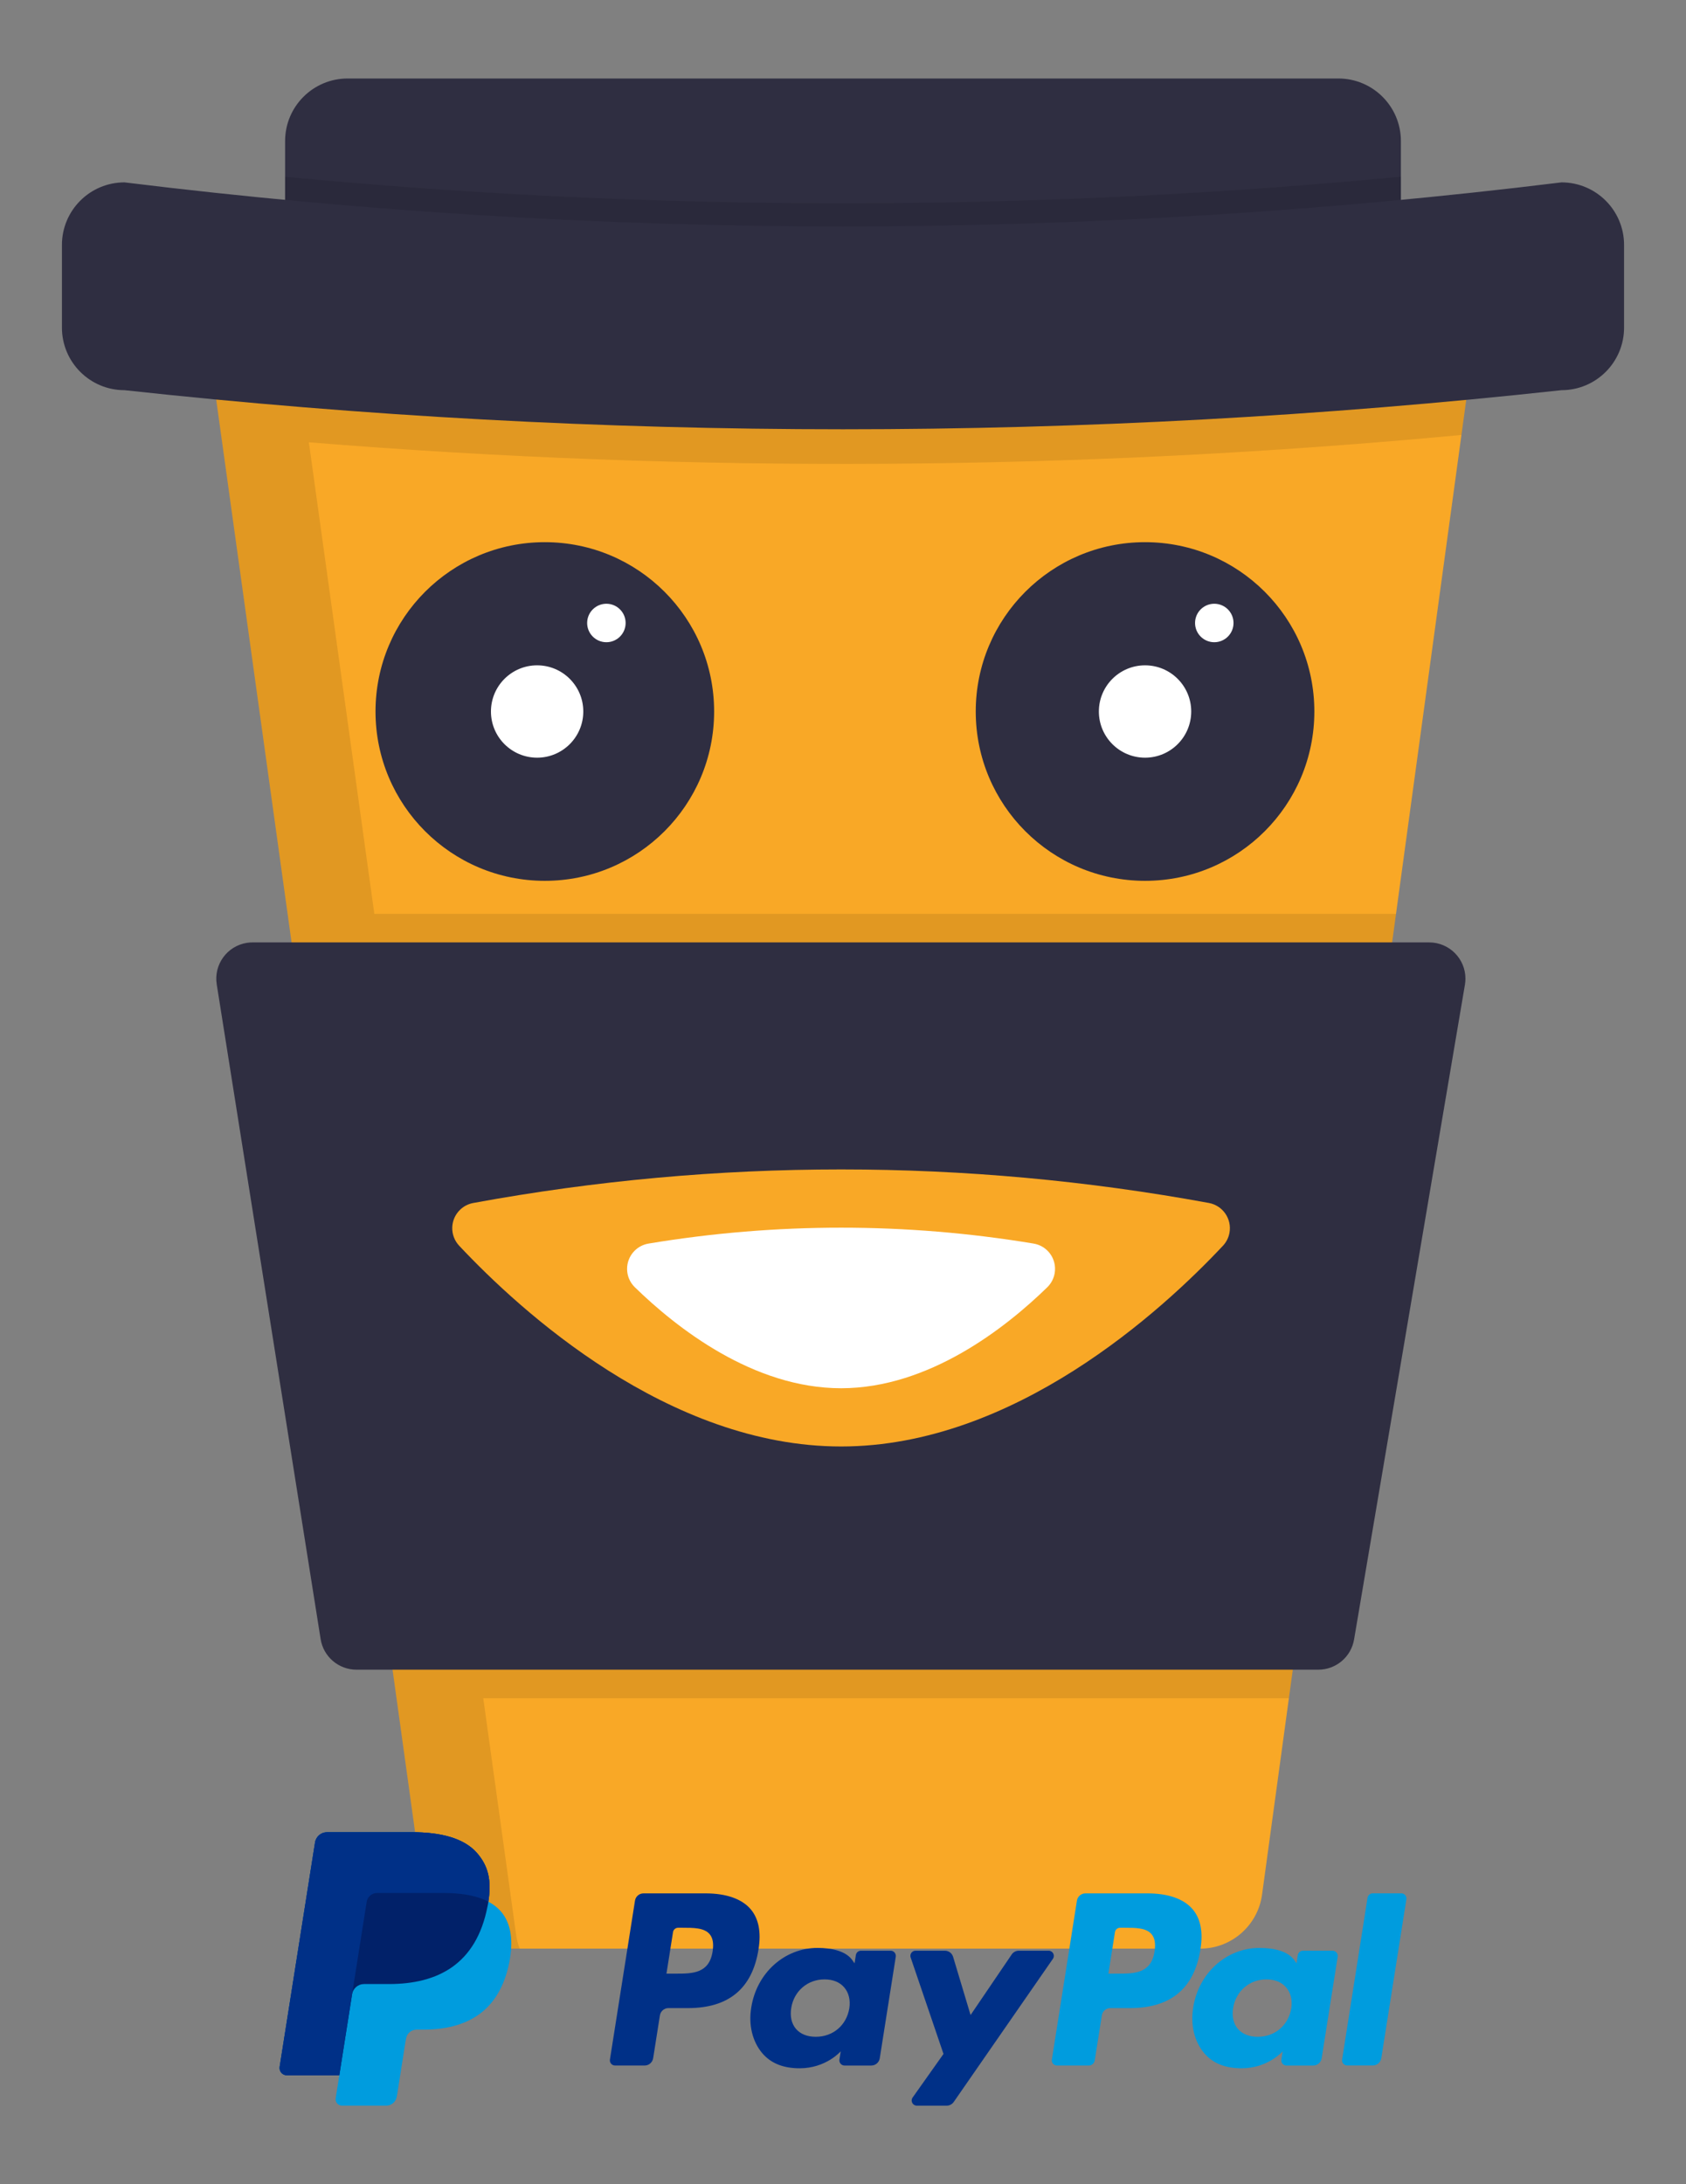 <?xml version="1.0" encoding="utf-8"?>
<!-- Generator: Adobe Illustrator 16.0.0, SVG Export Plug-In . SVG Version: 6.00 Build 0)  -->
<!DOCTYPE svg PUBLIC "-//W3C//DTD SVG 1.1//EN" "http://www.w3.org/Graphics/SVG/1.1/DTD/svg11.dtd">
<svg version="1.1" id="b49f4f68-d79e-4476-a14b-b3f27440c724"
	 xmlns="http://www.w3.org/2000/svg" xmlns:xlink="http://www.w3.org/1999/xlink" x="0px" y="0px" width="646px" height="836.75px"
	 viewBox="0 0 646 836.75" enable-background="new 0 0 646 836.75" xml:space="preserve">
<rect x="0" y="0" width="646" height="836.75" fill="#808080" stroke="none"/>
<path fill="#F9A826" d="M564.01,136.89l-4.05,29.73L534.89,350.1l-41.04,300.48l-10.28,75.23c-1.62,11.88-11.76,20.73-23.75,20.73
	H186.13c-11.97,0-22.1-8.82-23.75-20.67l-10.45-75.29L110.2,350.1l-25.5-183.61l-4.1-29.54c-1.83-13.11,7.32-25.22,20.42-27.04
	c1.1-0.15,2.2-0.23,3.31-0.23h435.93c13.25,0.01,23.98,10.75,23.97,23.99C564.23,134.74,564.15,135.82,564.01,136.89z"/>
<path fill="#2F2E41" d="M133.21,30.07h379.58c13.24,0,23.97,10.73,23.97,23.97V85.7c0,13.24-10.73,23.97-23.97,23.97H133.21
	c-13.24,0-23.97-10.73-23.97-23.97V54.04C109.24,40.8,119.97,30.07,133.21,30.07z"/>
<path opacity="0.1" enable-background="new    " d="M536.76,67.69V85.7c0,13.24-10.73,23.97-23.97,23.97H133.21
	c-13.24,0-23.97-10.73-23.97-23.97V67.73C251.43,81.28,394.58,81.27,536.76,67.69z"/>
<circle fill="#2F2E41" cx="208.75" cy="272.58" r="64.87"/>
<circle fill="#2F2E41" cx="438.73" cy="272.58" r="64.87"/>
<circle fill="#FFFFFF" cx="205.8" cy="272.58" r="17.69"/>
<circle fill="#FFFFFF" cx="232.34" cy="238.67" r="7.37"/>
<circle fill="#FFFFFF" cx="438.73" cy="272.58" r="17.69"/>
<circle fill="#FFFFFF" cx="465.26" cy="238.67" r="7.37"/>
<path opacity="0.1" enable-background="new    " d="M562.64,125.15L562.64,125.15c0-0.02-0.01-0.04-0.02-0.05
	c-0.63-1.65-1.44-3.22-2.42-4.7v0c-0.29-0.44-0.6-0.86-0.91-1.27c-0.1-0.14-0.21-0.28-0.32-0.41c-0.92-1.15-1.94-2.22-3.05-3.19
	c-0.25-0.22-0.5-0.43-0.76-0.63c-0.29-0.23-0.58-0.46-0.88-0.67c-0.37-0.27-0.76-0.53-1.15-0.78c-0.31-0.2-0.62-0.39-0.94-0.58
	c-0.49-0.28-0.99-0.55-1.5-0.8c-0.24-0.12-0.49-0.23-0.74-0.34c-0.49-0.22-0.99-0.42-1.5-0.6c-0.2-0.07-0.4-0.16-0.61-0.22
	c-0.7-0.23-1.42-0.44-2.15-0.61c-0.18-0.04-0.36-0.07-0.54-0.11c-0.6-0.12-1.21-0.22-1.82-0.3c-0.22-0.03-0.44-0.06-0.67-0.08
	c-0.79-0.08-1.58-0.13-2.39-0.13h0H104.33c-13.27,0.04-24,10.84-23.95,24.12c0,1.05,0.08,2.11,0.22,3.15l0.69,4.99l3.41,24.57h0
	l25.5,183.61h0l33.48,241.02l18.71,134.74c1.65,11.85,11.78,20.67,23.74,20.67h12.99c-0.64-1.67-1.1-3.42-1.35-5.19l-12.61-90.76
	h308.69l41.04-300.48H143.43l-25.09-180.68c147.01,11.92,294.77,10.98,441.62-2.81l4.05-29.73
	C564.55,132.92,564.08,128.89,562.64,125.15z"/>
<path fill="#2F2E41" d="M598.3,149.48c-182.99,19.97-367.61,19.97-550.6,0c-13.24,0-23.97-10.73-23.97-23.97l0,0V93.84
	c0-13.24,10.73-23.97,23.97-23.97l0,0c182.84,22.48,367.75,22.48,550.6,0c13.24,0,23.97,10.73,23.97,23.97v31.67
	C622.27,138.75,611.54,149.48,598.3,149.48z"/>
<path fill="#2F2E41" d="M505.12,639.66H136.58c-6.84,0-12.66-4.97-13.73-11.72L83.04,377.11c-1.2-7.58,3.97-14.7,11.55-15.9
	c0.72-0.12,1.45-0.17,2.18-0.17h450.82c7.68,0,13.9,6.22,13.9,13.9c0,0.78-0.07,1.55-0.2,2.32l-42.47,250.83
	C517.69,634.77,511.9,639.66,505.12,639.66z"/>
<path fill="#F9A826" d="M463.18,460.86c5.34,0.98,8.87,6.09,7.9,11.43c-0.34,1.86-1.21,3.59-2.51,4.97
	c-23.38,24.92-80.08,76.89-146.31,76.89c-66.23,0-122.92-51.97-146.31-76.89c-3.72-3.95-3.53-10.17,0.42-13.88
	c1.38-1.3,3.1-2.17,4.97-2.51C274.51,443.73,370.02,443.73,463.18,460.86L463.18,460.86z"/>
<path fill="#FFFFFF" d="M395.97,476.41c5.36,0.85,9.01,5.89,8.15,11.25c-0.33,2.07-1.32,3.99-2.81,5.46
	c-15.83,15.44-45.3,38.72-79.05,38.72s-63.21-23.28-79.05-38.72c-3.87-3.8-3.92-10.02-0.12-13.89c1.47-1.5,3.38-2.48,5.46-2.82
	C297.36,468.3,347.17,468.3,395.97,476.41L395.97,476.41z"/>
<path id="path2" fill="#009CDE" d="M439.63,725.36h-23.74c-1.62,0-3.01,1.18-3.26,2.78l-9.6,60.88c-0.19,1.2,0.74,2.29,1.96,2.29
	h12.18c1.13,0,2.1-0.83,2.28-1.95l2.73-17.26c0.25-1.6,1.63-2.79,3.26-2.79h7.51c15.64,0,24.66-7.56,27.02-22.57
	c1.06-6.56,0.05-11.72-3.03-15.33C453.56,727.45,447.57,725.36,439.63,725.36z M442.37,747.59c-1.3,8.52-7.8,8.52-14.1,8.52h-3.58
	l2.51-15.91c0.16-0.96,0.98-1.67,1.95-1.67h1.64c4.29,0,8.34,0,10.42,2.44C442.46,742.43,442.84,744.59,442.37,747.59z"/>
<path id="path4" fill="#003087" d="M270.3,725.36h-23.74c-1.63,0-3.01,1.18-3.26,2.78l-9.6,60.88c-0.19,1.2,0.74,2.29,1.96,2.29
	h11.34c1.62,0,3-1.18,3.26-2.79l2.59-16.42c0.25-1.6,1.64-2.79,3.26-2.79h7.51c15.64,0,24.66-7.56,27.02-22.57
	c1.06-6.56,0.04-11.72-3.03-15.33C284.22,727.45,278.24,725.36,270.3,725.36z M273.04,747.59c-1.3,8.52-7.81,8.52-14.1,8.52h-3.58
	l2.51-15.91c0.15-0.96,0.98-1.67,1.96-1.67h1.64c4.29,0,8.34,0,10.42,2.44C273.13,742.43,273.51,744.59,273.04,747.59z"/>
<path id="path6" fill="#003087" d="M341.25,747.32h-11.37c-0.98,0-1.8,0.71-1.95,1.67l-0.5,3.18l-0.8-1.15
	c-2.46-3.58-7.95-4.76-13.42-4.76c-12.56,0-23.29,9.52-25.37,22.86c-1.09,6.66,0.46,13.02,4.23,17.47
	c3.46,4.08,8.42,5.78,14.32,5.78c10.12,0,15.74-6.5,15.74-6.5l-0.5,3.16c-0.19,1.2,0.74,2.29,1.95,2.29h10.24
	c1.62,0,3.01-1.18,3.26-2.78l6.14-38.92C343.4,748.4,342.47,747.32,341.25,747.32z M325.41,769.44c-1.1,6.5-6.26,10.86-12.83,10.86
	c-3.3,0-5.94-1.06-7.63-3.06c-1.68-2-2.31-4.83-1.78-7.99c1.02-6.44,6.26-10.94,12.74-10.94c3.23,0,5.85,1.07,7.58,3.1
	C325.23,763.45,325.91,766.3,325.41,769.44z"/>
<path id="path8" fill="#009CDE" d="M510.59,747.32h-11.37c-0.97,0-1.8,0.71-1.95,1.67l-0.5,3.18l-0.8-1.15
	c-2.46-3.58-7.95-4.76-13.42-4.76c-12.57,0-23.3,9.52-25.38,22.86c-1.08,6.66,0.46,13.02,4.23,17.47c3.47,4.08,8.42,5.78,14.32,5.78
	c10.12,0,15.74-6.5,15.74-6.5l-0.51,3.16c-0.19,1.2,0.74,2.29,1.95,2.29h10.24c1.62,0,3-1.18,3.26-2.78l6.14-38.92
	C512.73,748.4,511.8,747.32,510.59,747.32z M494.74,769.44c-1.1,6.5-6.25,10.86-12.83,10.86c-3.3,0-5.94-1.06-7.64-3.06
	c-1.68-2-2.32-4.83-1.78-7.99c1.03-6.44,6.26-10.94,12.74-10.94c3.23,0,5.85,1.07,7.58,3.1
	C494.56,763.45,495.24,766.3,494.74,769.44z"/>
<path id="path10" fill="#003087" d="M401.8,747.32h-11.43c-1.09,0-2.12,0.54-2.73,1.44l-15.76,23.21l-6.69-22.3
	c-0.42-1.4-1.7-2.35-3.16-2.35h-11.23c-1.36,0-2.31,1.33-1.87,2.62l12.58,36.93l-11.83,16.7c-0.93,1.31,0.01,3.12,1.62,3.12h11.42
	c1.08,0,2.09-0.53,2.71-1.42l38-54.84C404.34,749.11,403.4,747.32,401.8,747.32z"/>
<path id="path12" fill="#009CDE" d="M523.98,727.02l-9.74,61.99c-0.19,1.2,0.74,2.28,1.95,2.28h9.8c1.62,0,3-1.18,3.26-2.78
	l9.61-60.88c0.19-1.2-0.74-2.29-1.95-2.29h-10.97C524.97,725.36,524.14,726.07,523.98,727.02z"/>
<path id="path18" fill="#009CDE" d="M187.12,728.54c1.28-8.15-0.01-13.7-4.42-18.72c-4.85-5.53-13.62-7.9-24.83-7.9h-32.56
	c-2.29,0-4.24,1.67-4.6,3.93l-13.56,85.97c-0.26,1.7,1.05,3.23,2.76,3.23h20.1l-1.39,8.8c-0.23,1.49,0.91,2.83,2.42,2.83h16.95
	c2,0,3.71-1.46,4.02-3.44l0.17-0.87l3.19-20.24l0.21-1.12c0.32-1.99,2.02-3.45,4.03-3.45h2.54c16.41,0,29.26-6.67,33.02-25.95
	c1.57-8.06,0.76-14.78-3.39-19.51C190.5,730.69,188.94,729.51,187.12,728.54L187.12,728.54"/>
<path id="path20" fill="#012169" d="M187.12,728.54c1.28-8.15-0.01-13.7-4.42-18.72c-4.85-5.53-13.62-7.9-24.83-7.9h-32.56
	c-2.29,0-4.24,1.67-4.6,3.93l-13.56,85.97c-0.26,1.7,1.05,3.23,2.76,3.23h20.1l5.05-32.02l-0.16,1c0.36-2.26,2.29-3.93,4.58-3.93
	h9.55c18.76,0,33.45-7.62,37.75-29.66C186.92,729.8,187.03,729.17,187.12,728.54"/>
<path id="path22" fill="#003087" d="M140.49,728.65c0.21-1.36,1.09-2.48,2.26-3.04c0.54-0.26,1.13-0.4,1.76-0.4h25.52
	c3.03,0,5.84,0.2,8.42,0.62c0.74,0.12,1.45,0.25,2.15,0.41c0.7,0.15,1.37,0.33,2.03,0.52c0.33,0.09,0.65,0.2,0.96,0.3
	c1.27,0.42,2.45,0.92,3.53,1.49c1.28-8.15-0.01-13.7-4.42-18.72c-4.86-5.53-13.63-7.9-24.84-7.9h-32.56c-2.29,0-4.24,1.67-4.6,3.93
	l-13.56,85.97c-0.26,1.7,1.05,3.23,2.76,3.23h20.1l5.05-32.02L140.49,728.65z"/>
</svg>
